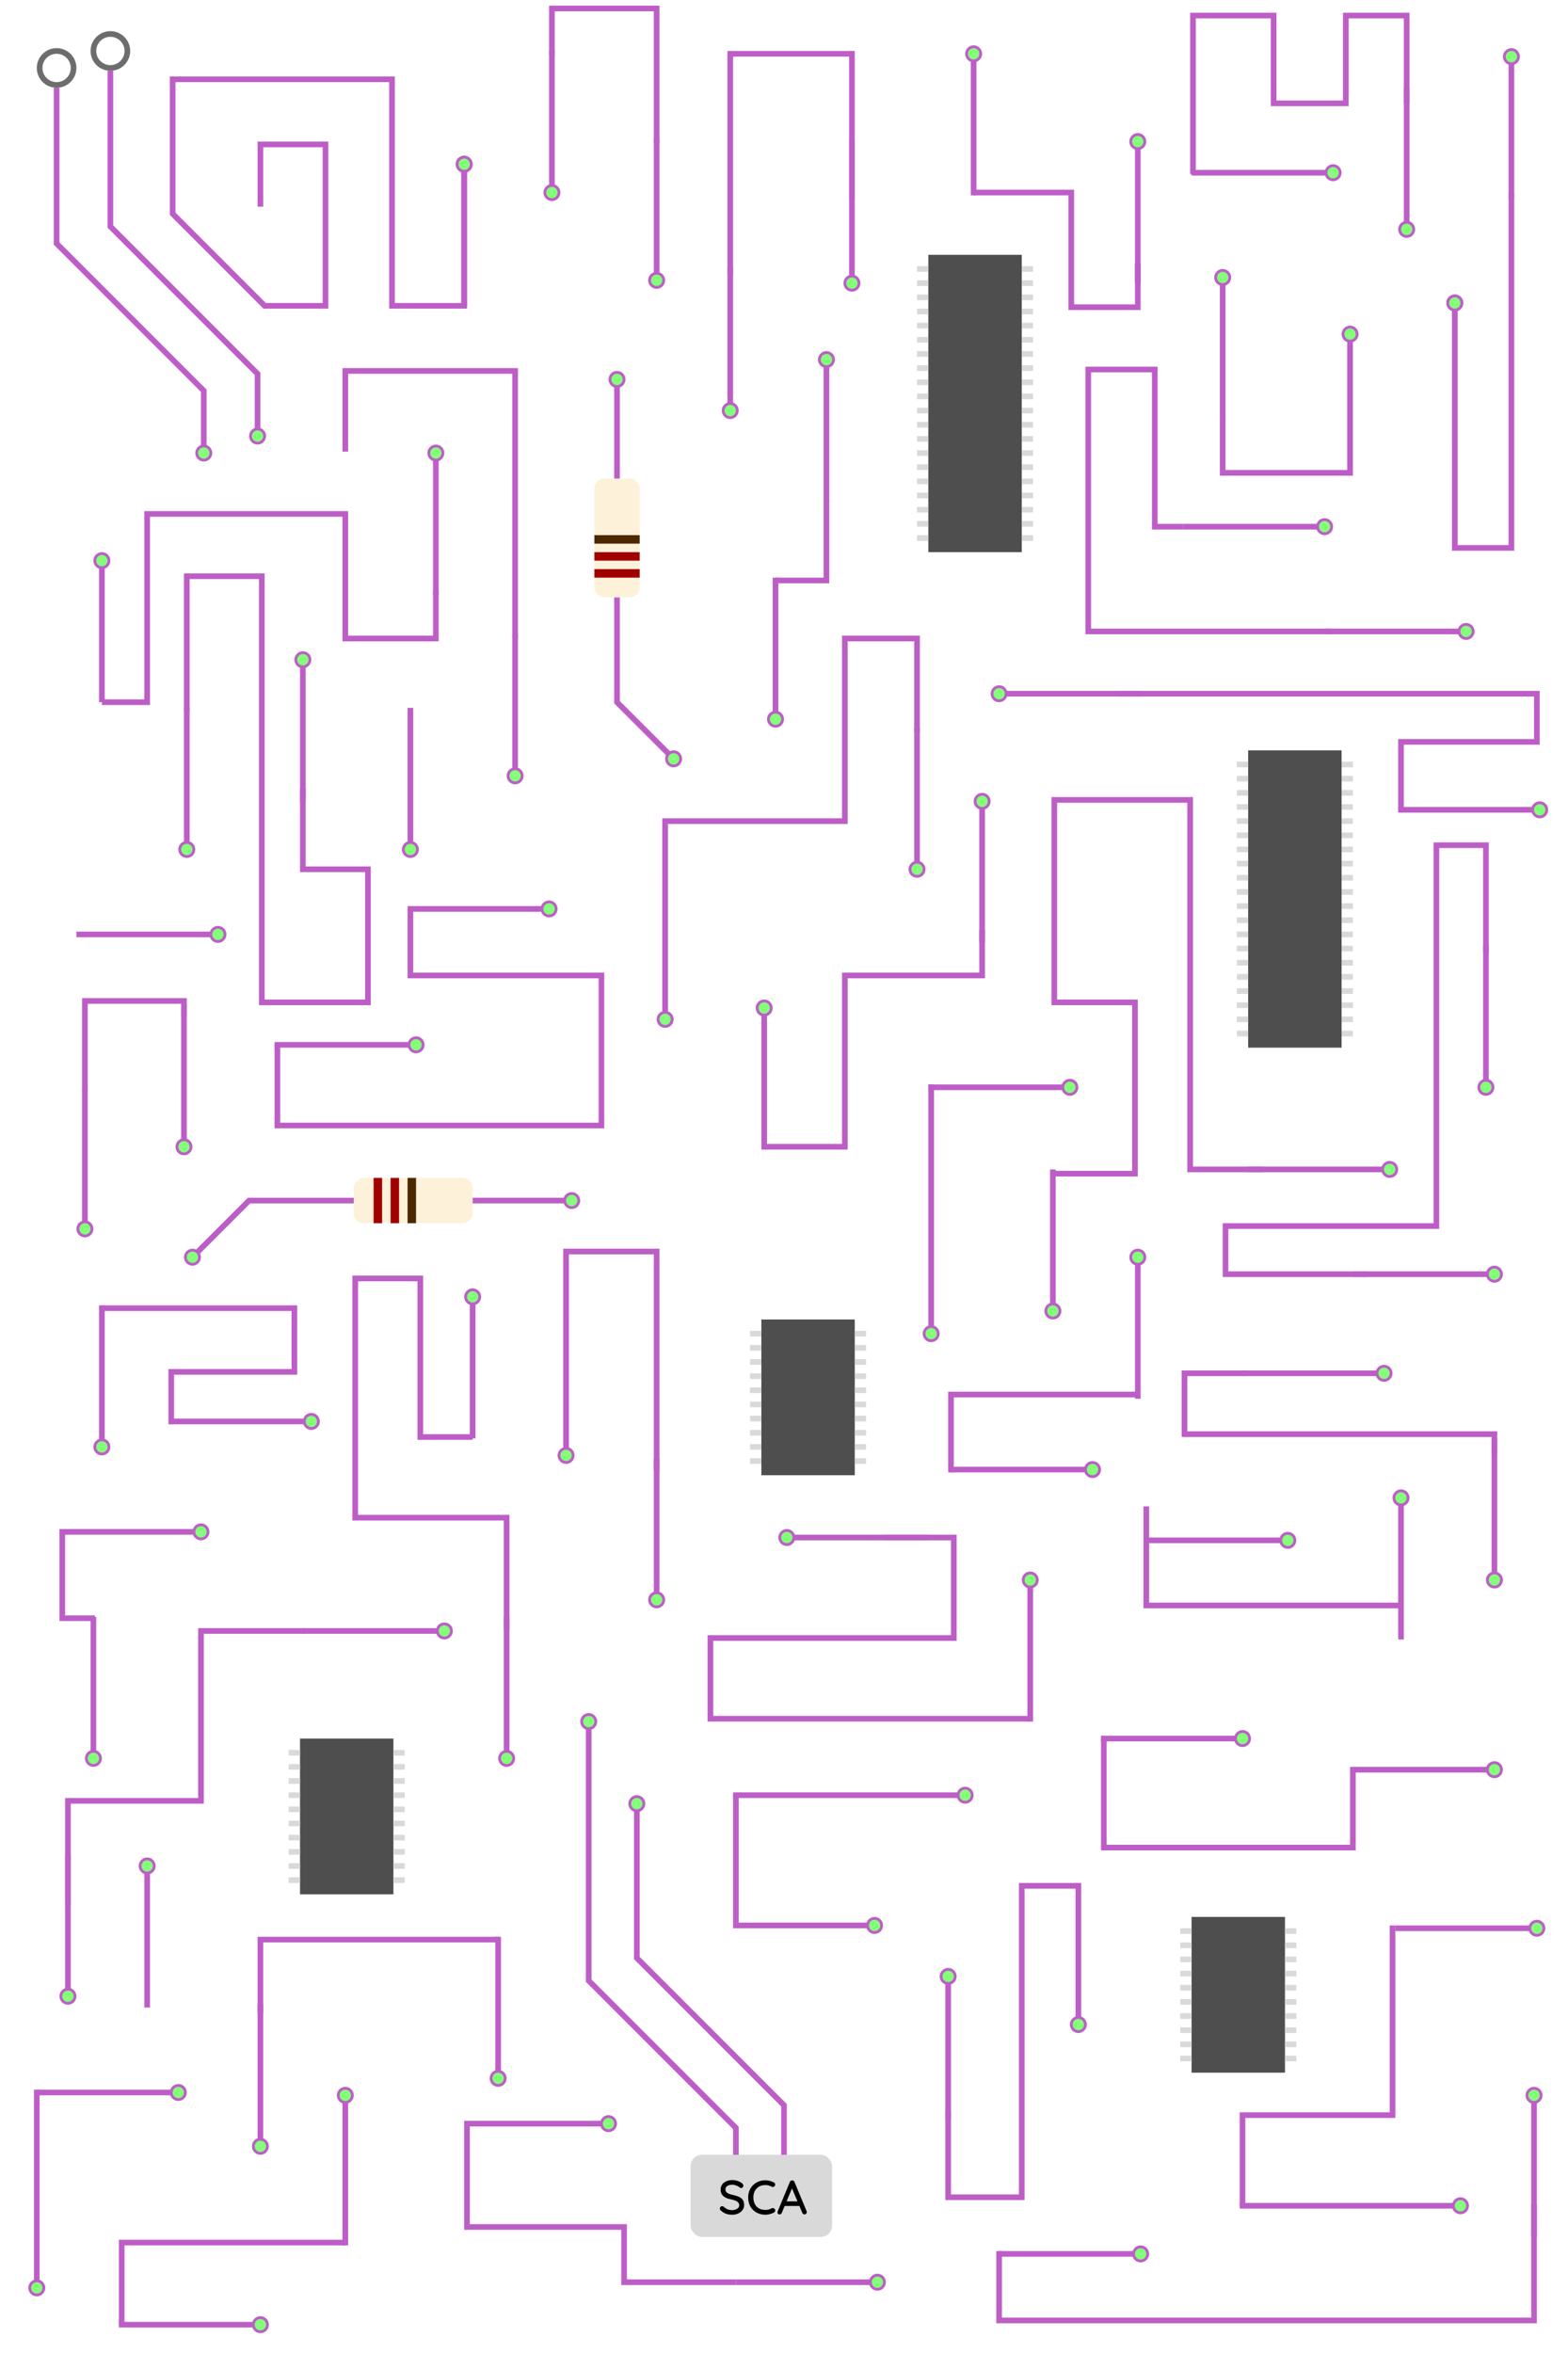 <svg width="554" height="831" viewBox="0 0 554 831" fill="none" xmlns="http://www.w3.org/2000/svg">
<path d="M208 608V699.5L260 751.5V772" stroke="#BD5EC7" stroke-width="2"/>
<path d="M225 636.5V691.5L277 743.5V764" stroke="#BD5EC7" stroke-width="2"/>
<circle cx="208" cy="608" r="2.5" fill="#84FF7A" stroke="#BD5EC7"/>
<circle cx="225" cy="637" r="2.5" fill="#84FF7A" stroke="#BD5EC7"/>
<rect x="244" y="761" width="50" height="29" rx="4" fill="#D9D9D9"/>
<path d="M258.702 782.17C257.886 782.17 257.161 782.057 256.526 781.83C255.892 781.603 255.285 781.229 254.707 780.708C254.583 780.617 254.486 780.51 254.418 780.385C254.362 780.249 254.333 780.113 254.333 779.977C254.333 779.762 254.413 779.569 254.571 779.399C254.73 779.229 254.928 779.144 255.166 779.144C255.348 779.144 255.518 779.206 255.676 779.331C256.107 779.728 256.555 780.028 257.019 780.232C257.495 780.436 258.051 780.538 258.685 780.538C259.139 780.538 259.552 780.464 259.926 780.317C260.312 780.17 260.618 779.971 260.844 779.722C261.071 779.473 261.184 779.184 261.184 778.855C261.184 778.447 261.065 778.113 260.827 777.852C260.601 777.58 260.266 777.359 259.824 777.189C259.394 777.008 258.872 776.855 258.26 776.73C257.694 776.628 257.184 776.486 256.73 776.305C256.288 776.124 255.909 775.897 255.591 775.625C255.274 775.342 255.03 775.007 254.86 774.622C254.69 774.237 254.605 773.789 254.605 773.279C254.605 772.588 254.787 771.993 255.149 771.494C255.512 770.995 256.005 770.61 256.628 770.338C257.252 770.066 257.954 769.93 258.736 769.93C259.45 769.93 260.119 770.043 260.742 770.27C261.366 770.485 261.87 770.78 262.255 771.154C262.527 771.392 262.663 771.647 262.663 771.919C262.663 772.123 262.578 772.316 262.408 772.497C262.25 772.667 262.063 772.752 261.847 772.752C261.689 772.752 261.553 772.707 261.439 772.616C261.258 772.423 261.014 772.253 260.708 772.106C260.402 771.947 260.074 771.817 259.722 771.715C259.382 771.613 259.054 771.562 258.736 771.562C258.226 771.562 257.79 771.636 257.427 771.783C257.065 771.919 256.787 772.112 256.594 772.361C256.402 772.599 256.305 772.882 256.305 773.211C256.305 773.596 256.413 773.914 256.628 774.163C256.855 774.412 257.167 774.616 257.563 774.775C257.96 774.922 258.413 775.058 258.923 775.183C259.547 775.319 260.102 775.472 260.589 775.642C261.088 775.812 261.507 776.033 261.847 776.305C262.187 776.566 262.448 776.894 262.629 777.291C262.811 777.688 262.901 778.181 262.901 778.77C262.901 779.45 262.709 780.045 262.323 780.555C261.938 781.065 261.428 781.462 260.793 781.745C260.17 782.028 259.473 782.17 258.702 782.17ZM273.441 770.78C273.69 770.905 273.832 771.097 273.866 771.358C273.911 771.619 273.849 771.857 273.679 772.072C273.554 772.242 273.39 772.338 273.186 772.361C272.993 772.384 272.8 772.344 272.608 772.242C272.279 772.072 271.933 771.936 271.571 771.834C271.208 771.732 270.823 771.681 270.415 771.681C269.769 771.681 269.185 771.789 268.664 772.004C268.154 772.208 267.712 772.508 267.338 772.905C266.964 773.29 266.675 773.749 266.471 774.282C266.278 774.815 266.182 775.404 266.182 776.05C266.182 776.764 266.289 777.399 266.505 777.954C266.72 778.498 267.015 778.963 267.389 779.348C267.774 779.722 268.222 780.005 268.732 780.198C269.253 780.379 269.814 780.47 270.415 780.47C270.8 780.47 271.174 780.425 271.537 780.334C271.911 780.243 272.262 780.107 272.591 779.926C272.795 779.824 272.993 779.79 273.186 779.824C273.39 779.847 273.554 779.943 273.679 780.113C273.871 780.351 273.939 780.595 273.883 780.844C273.837 781.082 273.696 781.263 273.458 781.388C273.174 781.547 272.863 781.683 272.523 781.796C272.183 781.909 271.837 782 271.486 782.068C271.134 782.136 270.777 782.17 270.415 782.17C269.599 782.17 268.828 782.034 268.103 781.762C267.377 781.49 266.731 781.093 266.165 780.572C265.598 780.051 265.15 779.41 264.822 778.651C264.504 777.892 264.346 777.025 264.346 776.05C264.346 775.177 264.493 774.373 264.788 773.636C265.094 772.888 265.519 772.248 266.063 771.715C266.618 771.171 267.264 770.752 268.001 770.457C268.737 770.151 269.542 769.998 270.415 769.998C270.959 769.998 271.486 770.066 271.996 770.202C272.517 770.338 272.999 770.531 273.441 770.78ZM280.049 772.31L276.224 781.49C276.156 781.671 276.054 781.813 275.918 781.915C275.782 782.017 275.629 782.068 275.459 782.068C275.21 782.068 275.023 782 274.898 781.864C274.774 781.717 274.706 781.535 274.694 781.32C274.694 781.241 274.711 781.15 274.745 781.048L279.063 770.61C279.143 770.417 279.256 770.27 279.403 770.168C279.562 770.066 279.732 770.021 279.913 770.032C280.083 770.032 280.242 770.083 280.389 770.185C280.537 770.287 280.644 770.429 280.712 770.61L284.979 780.895C285.025 781.008 285.047 781.122 285.047 781.235C285.047 781.484 284.962 781.688 284.792 781.847C284.634 781.994 284.452 782.068 284.248 782.068C284.078 782.068 283.92 782.017 283.772 781.915C283.636 781.802 283.534 781.66 283.466 781.49L279.607 772.361L280.049 772.31ZM276.904 779.076L277.669 777.444H282.48L282.769 779.076H276.904Z" fill="black"/>
<path d="M20 31V86L72 138V158.5" stroke="#BD5EC7" stroke-width="2"/>
<circle cx="20" cy="24" r="6" stroke="#6D6D6D" stroke-width="2"/>
<circle cx="72" cy="160" r="2.5" fill="#84FF7A" stroke="#BD5EC7"/>
<path d="M39 25V80L91 132V152.5" stroke="#BD5EC7" stroke-width="2"/>
<circle cx="39" cy="18" r="6" stroke="#6D6D6D" stroke-width="2"/>
<circle cx="91" cy="154" r="2.5" fill="#84FF7A" stroke="#BD5EC7"/>
<path d="M218 184V134" stroke="#BD5EC7" stroke-width="2"/>
<circle cx="3" cy="3" r="2.5" transform="matrix(1 0 0 -1 215 137)" fill="#84FF7A" stroke="#BD5EC7"/>
<path d="M218 209V248L238.5 268.5" stroke="#BD5EC7" stroke-width="2"/>
<circle cx="238" cy="268" r="2.5" fill="#84FF7A" stroke="#BD5EC7"/>
<rect x="210" y="169" width="16" height="42" rx="3.5" fill="#FDF1DA"/>
<rect x="210" y="201" width="16" height="3" fill="#A10000"/>
<path d="M210 198H226V195H210V198Z" fill="#A10000"/>
<rect x="210" y="189" width="16" height="3" fill="#4B2800"/>
<path d="M107 283V233" stroke="#BD5EC7" stroke-width="2"/>
<circle cx="3" cy="3" r="2.5" transform="matrix(1 0 0 -1 104 236)" fill="#84FF7A" stroke="#BD5EC7"/>
<path d="M66 250L66 300" stroke="#BD5EC7" stroke-width="2"/>
<circle cx="3" cy="3" r="2.5" transform="matrix(-1 -8.74228e-08 -8.74228e-08 1 69 297)" fill="#84FF7A" stroke="#BD5EC7"/>
<path d="M182 224L182 274" stroke="#BD5EC7" stroke-width="2"/>
<circle cx="3" cy="3" r="2.5" transform="matrix(-1 -8.74228e-08 -8.74228e-08 1 185 271)" fill="#84FF7A" stroke="#BD5EC7"/>
<path d="M258 95L258 145" stroke="#BD5EC7" stroke-width="2"/>
<circle cx="3" cy="3" r="2.5" transform="matrix(-1 -8.74228e-08 -8.74228e-08 1 261 142)" fill="#84FF7A" stroke="#BD5EC7"/>
<path d="M274 204L274 254" stroke="#BD5EC7" stroke-width="2"/>
<circle cx="3" cy="3" r="2.5" transform="matrix(-1 -8.74228e-08 -8.74228e-08 1 277 251)" fill="#84FF7A" stroke="#BD5EC7"/>
<path d="M324 257L324 307" stroke="#BD5EC7" stroke-width="2"/>
<circle cx="3" cy="3" r="2.5" transform="matrix(-1 -8.74228e-08 -8.74228e-08 1 327 304)" fill="#84FF7A" stroke="#BD5EC7"/>
<path d="M235 310L235 360" stroke="#BD5EC7" stroke-width="2"/>
<circle cx="3" cy="3" r="2.5" transform="matrix(-1 -8.74228e-08 -8.74228e-08 1 238 357)" fill="#84FF7A" stroke="#BD5EC7"/>
<path d="M145 250L145 300" stroke="#BD5EC7" stroke-width="2"/>
<circle cx="3" cy="3" r="2.5" transform="matrix(-1 -8.74228e-08 -8.74228e-08 1 148 297)" fill="#84FF7A" stroke="#BD5EC7"/>
<path d="M65 355L65 405" stroke="#BD5EC7" stroke-width="2"/>
<circle cx="3" cy="3" r="2.5" transform="matrix(-1 -8.74228e-08 -8.74228e-08 1 68 402)" fill="#84FF7A" stroke="#BD5EC7"/>
<path d="M30 384L30 434" stroke="#BD5EC7" stroke-width="2"/>
<circle cx="3" cy="3" r="2.5" transform="matrix(-1 -8.74228e-08 -8.74228e-08 1 33 431)" fill="#84FF7A" stroke="#BD5EC7"/>
<path d="M36 461L36 511" stroke="#BD5EC7" stroke-width="2"/>
<circle cx="3" cy="3" r="2.5" transform="matrix(-1 -8.74228e-08 -8.74228e-08 1 39 508)" fill="#84FF7A" stroke="#BD5EC7"/>
<path d="M33 571L33 621" stroke="#BD5EC7" stroke-width="2"/>
<circle cx="3" cy="3" r="2.5" transform="matrix(-1 -8.74228e-08 -8.74228e-08 1 36 618)" fill="#84FF7A" stroke="#BD5EC7"/>
<path d="M24 655L24 705" stroke="#BD5EC7" stroke-width="2"/>
<circle cx="3" cy="3" r="2.5" transform="matrix(-1 -8.74228e-08 -8.74228e-08 1 27 702)" fill="#84FF7A" stroke="#BD5EC7"/>
<path d="M13 738L13 808" stroke="#BD5EC7" stroke-width="2"/>
<circle cx="3" cy="3" r="2.5" transform="matrix(-1 -8.74228e-08 -8.74228e-08 1 16 805)" fill="#84FF7A" stroke="#BD5EC7"/>
<path d="M92 708L92 758" stroke="#BD5EC7" stroke-width="2"/>
<circle cx="3" cy="3" r="2.5" transform="matrix(-1 -8.74228e-08 -8.74228e-08 1 95 755)" fill="#84FF7A" stroke="#BD5EC7"/>
<path d="M176 684L176 734" stroke="#BD5EC7" stroke-width="2"/>
<circle cx="3" cy="3" r="2.5" transform="matrix(-1 -8.74228e-08 -8.74228e-08 1 179 731)" fill="#84FF7A" stroke="#BD5EC7"/>
<path d="M179 571L179 621" stroke="#BD5EC7" stroke-width="2"/>
<circle cx="3" cy="3" r="2.5" transform="matrix(-1 -8.74228e-08 -8.74228e-08 1 182 618)" fill="#84FF7A" stroke="#BD5EC7"/>
<path d="M200 464L200 514" stroke="#BD5EC7" stroke-width="2"/>
<circle cx="3" cy="3" r="2.5" transform="matrix(-1 -8.74228e-08 -8.74228e-08 1 203 511)" fill="#84FF7A" stroke="#BD5EC7"/>
<path d="M232 515L232 565" stroke="#BD5EC7" stroke-width="2"/>
<circle cx="3" cy="3" r="2.5" transform="matrix(-1 -8.74228e-08 -8.74228e-08 1 235 562)" fill="#84FF7A" stroke="#BD5EC7"/>
<path d="M329 383L329 471" stroke="#BD5EC7" stroke-width="2"/>
<circle cx="3" cy="3" r="2.5" transform="matrix(-1 -8.74228e-08 -8.74228e-08 1 332 468)" fill="#84FF7A" stroke="#BD5EC7"/>
<path d="M372 413L372 463" stroke="#BD5EC7" stroke-width="2"/>
<circle cx="3" cy="3" r="2.5" transform="matrix(-1 -8.74228e-08 -8.74228e-08 1 375 460)" fill="#84FF7A" stroke="#BD5EC7"/>
<path d="M528 508L528 558" stroke="#BD5EC7" stroke-width="2"/>
<circle cx="3" cy="3" r="2.5" transform="matrix(-1 -8.74228e-08 -8.74228e-08 1 531 555)" fill="#84FF7A" stroke="#BD5EC7"/>
<path d="M381 665L381 715" stroke="#BD5EC7" stroke-width="2"/>
<circle cx="3" cy="3" r="2.5" transform="matrix(-1 -8.74228e-08 -8.74228e-08 1 384 712)" fill="#84FF7A" stroke="#BD5EC7"/>
<path d="M525 334L525 384" stroke="#BD5EC7" stroke-width="2"/>
<circle cx="3" cy="3" r="2.5" transform="matrix(-1 -8.74228e-08 -8.74228e-08 1 528 381)" fill="#84FF7A" stroke="#BD5EC7"/>
<path d="M195 18L195 68" stroke="#BD5EC7" stroke-width="2"/>
<circle cx="3" cy="3" r="2.5" transform="matrix(-1 -8.74228e-08 -8.74228e-08 1 198 65)" fill="#84FF7A" stroke="#BD5EC7"/>
<path d="M232 49L232 99" stroke="#BD5EC7" stroke-width="2"/>
<circle cx="3" cy="3" r="2.5" transform="matrix(-1 -8.74228e-08 -8.74228e-08 1 235 96)" fill="#84FF7A" stroke="#BD5EC7"/>
<path d="M154 210V160" stroke="#BD5EC7" stroke-width="2"/>
<circle cx="3" cy="3" r="2.5" transform="matrix(1 0 0 -1 151 163)" fill="#84FF7A" stroke="#BD5EC7"/>
<path d="M36 248V198" stroke="#BD5EC7" stroke-width="2"/>
<circle cx="3" cy="3" r="2.5" transform="matrix(1 0 0 -1 33 201)" fill="#84FF7A" stroke="#BD5EC7"/>
<path d="M164 108V58" stroke="#BD5EC7" stroke-width="2"/>
<circle cx="3" cy="3" r="2.5" transform="matrix(1 0 0 -1 161 61)" fill="#84FF7A" stroke="#BD5EC7"/>
<path d="M164 108V58" stroke="#BD5EC7" stroke-width="2"/>
<path d="M165 108H138.5V28H61V75.5L93.5 108H115V51H92V73" stroke="#BD5EC7" stroke-width="2"/>
<circle cx="3" cy="3" r="2.5" transform="matrix(1 0 0 -1 161 61)" fill="#84FF7A" stroke="#BD5EC7"/>
<path d="M301 50L301 100" stroke="#BD5EC7" stroke-width="2"/>
<circle cx="3" cy="3" r="2.5" transform="matrix(-1 -8.74228e-08 -8.74228e-08 1 304 97)" fill="#84FF7A" stroke="#BD5EC7"/>
<path d="M344 69V19" stroke="#BD5EC7" stroke-width="2"/>
<circle cx="3" cy="3" r="2.5" transform="matrix(1 0 0 -1 341 22)" fill="#84FF7A" stroke="#BD5EC7"/>
<path d="M402 100V50" stroke="#BD5EC7" stroke-width="2"/>
<circle cx="3" cy="3" r="2.5" transform="matrix(1 0 0 -1 399 53)" fill="#84FF7A" stroke="#BD5EC7"/>
<path d="M497 31L497 81" stroke="#BD5EC7" stroke-width="2"/>
<circle cx="3" cy="3" r="2.5" transform="matrix(-1 -8.74228e-08 -8.74228e-08 1 500 78)" fill="#84FF7A" stroke="#BD5EC7"/>
<path d="M534 70V20" stroke="#BD5EC7" stroke-width="2"/>
<circle cx="3" cy="3" r="2.5" transform="matrix(1 0 0 -1 531 23)" fill="#84FF7A" stroke="#BD5EC7"/>
<path d="M292 177V127" stroke="#BD5EC7" stroke-width="2"/>
<circle cx="3" cy="3" r="2.5" transform="matrix(1 0 0 -1 289 130)" fill="#84FF7A" stroke="#BD5EC7"/>
<path d="M347 333V283" stroke="#BD5EC7" stroke-width="2"/>
<circle cx="3" cy="3" r="2.5" transform="matrix(1 0 0 -1 344 286)" fill="#84FF7A" stroke="#BD5EC7"/>
<path d="M421 61L471 61" stroke="#BD5EC7" stroke-width="2"/>
<circle cx="3" cy="3" r="2.5" transform="matrix(-4.37114e-08 1 1 4.37114e-08 468 58)" fill="#84FF7A" stroke="#BD5EC7"/>
<path d="M418 186L468 186" stroke="#BD5EC7" stroke-width="2"/>
<circle cx="3" cy="3" r="2.5" transform="matrix(-4.37114e-08 1 1 4.37114e-08 465 183)" fill="#84FF7A" stroke="#BD5EC7"/>
<path d="M27 330L77 330" stroke="#BD5EC7" stroke-width="2"/>
<circle cx="3" cy="3" r="2.5" transform="matrix(-4.37114e-08 1 1 4.37114e-08 74 327)" fill="#84FF7A" stroke="#BD5EC7"/>
<path d="M144 321L194 321" stroke="#BD5EC7" stroke-width="2"/>
<circle cx="3" cy="3" r="2.5" transform="matrix(-4.37114e-08 1 1 4.37114e-08 191 318)" fill="#84FF7A" stroke="#BD5EC7"/>
<path d="M97 369L147 369" stroke="#BD5EC7" stroke-width="2"/>
<circle cx="3" cy="3" r="2.5" transform="matrix(-4.37114e-08 1 1 4.37114e-08 144 366)" fill="#84FF7A" stroke="#BD5EC7"/>
<path d="M328 384L378 384" stroke="#BD5EC7" stroke-width="2"/>
<circle cx="3" cy="3" r="2.5" transform="matrix(-4.37114e-08 1 1 4.37114e-08 375 381)" fill="#84FF7A" stroke="#BD5EC7"/>
<path d="M441 413L491 413" stroke="#BD5EC7" stroke-width="2"/>
<circle cx="3" cy="3" r="2.5" transform="matrix(-4.37114e-08 1 1 4.37114e-08 488 410)" fill="#84FF7A" stroke="#BD5EC7"/>
<path d="M478 450L528 450" stroke="#BD5EC7" stroke-width="2"/>
<circle cx="3" cy="3" r="2.5" transform="matrix(-4.37114e-08 1 1 4.37114e-08 525 447)" fill="#84FF7A" stroke="#BD5EC7"/>
<path d="M439 485L489 485" stroke="#BD5EC7" stroke-width="2"/>
<circle cx="3" cy="3" r="2.5" transform="matrix(-4.37114e-08 1 1 4.37114e-08 486 482)" fill="#84FF7A" stroke="#BD5EC7"/>
<path d="M389 614L439 614" stroke="#BD5EC7" stroke-width="2"/>
<circle cx="3" cy="3" r="2.5" transform="matrix(-4.37114e-08 1 1 4.37114e-08 436 611)" fill="#84FF7A" stroke="#BD5EC7"/>
<path d="M478 625L528 625" stroke="#BD5EC7" stroke-width="2"/>
<circle cx="3" cy="3" r="2.5" transform="matrix(-4.37114e-08 1 1 4.37114e-08 525 622)" fill="#84FF7A" stroke="#BD5EC7"/>
<path d="M259 634L341 634" stroke="#BD5EC7" stroke-width="2"/>
<circle cx="3" cy="3" r="2.5" transform="matrix(-4.37114e-08 1 1 4.37114e-08 338 631)" fill="#84FF7A" stroke="#BD5EC7"/>
<path d="M259 680L309 680" stroke="#BD5EC7" stroke-width="2"/>
<circle cx="3" cy="3" r="2.5" transform="matrix(-4.37114e-08 1 1 4.37114e-08 306 677)" fill="#84FF7A" stroke="#BD5EC7"/>
<path d="M107 576L157 576" stroke="#BD5EC7" stroke-width="2"/>
<circle cx="3" cy="3" r="2.5" transform="matrix(-4.37114e-08 1 1 4.37114e-08 154 573)" fill="#84FF7A" stroke="#BD5EC7"/>
<path d="M165 750L215 750" stroke="#BD5EC7" stroke-width="2"/>
<circle cx="3" cy="3" r="2.5" transform="matrix(-4.37114e-08 1 1 4.37114e-08 212 747)" fill="#84FF7A" stroke="#BD5EC7"/>
<path d="M42 821L92 821" stroke="#BD5EC7" stroke-width="2"/>
<circle cx="3" cy="3" r="2.5" transform="matrix(-4.37114e-08 1 1 4.37114e-08 89 818)" fill="#84FF7A" stroke="#BD5EC7"/>
<path d="M13 739L63 739" stroke="#BD5EC7" stroke-width="2"/>
<circle cx="3" cy="3" r="2.5" transform="matrix(-4.37114e-08 1 1 4.37114e-08 60 736)" fill="#84FF7A" stroke="#BD5EC7"/>
<path d="M60 502L110 502" stroke="#BD5EC7" stroke-width="2"/>
<circle cx="3" cy="3" r="2.5" transform="matrix(-4.37114e-08 1 1 4.37114e-08 107 499)" fill="#84FF7A" stroke="#BD5EC7"/>
<path d="M21 541L71 541" stroke="#BD5EC7" stroke-width="2"/>
<circle cx="3" cy="3" r="2.5" transform="matrix(-4.37114e-08 1 1 4.37114e-08 68 538)" fill="#84FF7A" stroke="#BD5EC7"/>
<path d="M328 543L278 543" stroke="#BD5EC7" stroke-width="2"/>
<circle cx="3" cy="3" r="2.5" transform="matrix(1.19249e-08 -1 -1 -1.19249e-08 281 546)" fill="#84FF7A" stroke="#BD5EC7"/>
<path d="M353 796L403 796" stroke="#BD5EC7" stroke-width="2"/>
<circle cx="3" cy="3" r="2.5" transform="matrix(-4.37114e-08 1 1 4.37114e-08 400 793)" fill="#84FF7A" stroke="#BD5EC7"/>
<path d="M260 806L310 806" stroke="#BD5EC7" stroke-width="2"/>
<circle cx="3" cy="3" r="2.5" transform="matrix(-4.37114e-08 1 1 4.37114e-08 307 803)" fill="#84FF7A" stroke="#BD5EC7"/>
<path d="M438 779L516 779" stroke="#BD5EC7" stroke-width="2"/>
<circle cx="3" cy="3" r="2.5" transform="matrix(-4.37114e-08 1 1 4.37114e-08 513 776)" fill="#84FF7A" stroke="#BD5EC7"/>
<path d="M493 681L543 681" stroke="#BD5EC7" stroke-width="2"/>
<circle cx="3" cy="3" r="2.5" transform="matrix(-4.37114e-08 1 1 4.37114e-08 540 678)" fill="#84FF7A" stroke="#BD5EC7"/>
<path d="M336 519L386 519" stroke="#BD5EC7" stroke-width="2"/>
<circle cx="3" cy="3" r="2.5" transform="matrix(-4.37114e-08 1 1 4.37114e-08 383 516)" fill="#84FF7A" stroke="#BD5EC7"/>
<path d="M405 544L455 544" stroke="#BD5EC7" stroke-width="2"/>
<circle cx="3" cy="3" r="2.5" transform="matrix(-4.37114e-08 1 1 4.37114e-08 452 541)" fill="#84FF7A" stroke="#BD5EC7"/>
<path d="M494 286L544 286" stroke="#BD5EC7" stroke-width="2"/>
<circle cx="3" cy="3" r="2.5" transform="matrix(-4.37114e-08 1 1 4.37114e-08 541 283)" fill="#84FF7A" stroke="#BD5EC7"/>
<path d="M468 223L518 223" stroke="#BD5EC7" stroke-width="2"/>
<circle cx="3" cy="3" r="2.5" transform="matrix(-4.37114e-08 1 1 4.37114e-08 515 220)" fill="#84FF7A" stroke="#BD5EC7"/>
<path d="M403 245L353 245" stroke="#BD5EC7" stroke-width="2"/>
<circle cx="3" cy="3" r="2.5" transform="matrix(1.19249e-08 -1 -1 -1.19249e-08 356 248)" fill="#84FF7A" stroke="#BD5EC7"/>
<path d="M514 157V107" stroke="#BD5EC7" stroke-width="2"/>
<circle cx="3" cy="3" r="2.5" transform="matrix(1 0 0 -1 511 110)" fill="#84FF7A" stroke="#BD5EC7"/>
<path d="M514 157V107" stroke="#BD5EC7" stroke-width="2"/>
<circle cx="3" cy="3" r="2.5" transform="matrix(1 0 0 -1 511 110)" fill="#84FF7A" stroke="#BD5EC7"/>
<path d="M432 148V98" stroke="#BD5EC7" stroke-width="2"/>
<circle cx="3" cy="3" r="2.5" transform="matrix(1 0 0 -1 429 101)" fill="#84FF7A" stroke="#BD5EC7"/>
<path d="M477 168V118" stroke="#BD5EC7" stroke-width="2"/>
<circle cx="3" cy="3" r="2.5" transform="matrix(1 0 0 -1 474 121)" fill="#84FF7A" stroke="#BD5EC7"/>
<path d="M270 406V356" stroke="#BD5EC7" stroke-width="2"/>
<circle cx="3" cy="3" r="2.5" transform="matrix(1 0 0 -1 267 359)" fill="#84FF7A" stroke="#BD5EC7"/>
<path d="M402 494V444" stroke="#BD5EC7" stroke-width="2"/>
<circle cx="3" cy="3" r="2.5" transform="matrix(1 0 0 -1 399 447)" fill="#84FF7A" stroke="#BD5EC7"/>
<path d="M495 579V529" stroke="#BD5EC7" stroke-width="2"/>
<circle cx="3" cy="3" r="2.5" transform="matrix(1 0 0 -1 492 532)" fill="#84FF7A" stroke="#BD5EC7"/>
<path d="M364 608V558" stroke="#BD5EC7" stroke-width="2"/>
<circle cx="3" cy="3" r="2.5" transform="matrix(1 0 0 -1 361 561)" fill="#84FF7A" stroke="#BD5EC7"/>
<path d="M167 508V458" stroke="#BD5EC7" stroke-width="2"/>
<circle cx="3" cy="3" r="2.5" transform="matrix(1 0 0 -1 164 461)" fill="#84FF7A" stroke="#BD5EC7"/>
<path d="M52 709V659" stroke="#BD5EC7" stroke-width="2"/>
<circle cx="3" cy="3" r="2.5" transform="matrix(1 0 0 -1 49 662)" fill="#84FF7A" stroke="#BD5EC7"/>
<path d="M122 793V740" stroke="#BD5EC7" stroke-width="2"/>
<circle cx="3" cy="3" r="2.5" transform="matrix(1 0 0 -1 119 743)" fill="#84FF7A" stroke="#BD5EC7"/>
<path d="M335 748V698" stroke="#BD5EC7" stroke-width="2"/>
<circle cx="3" cy="3" r="2.5" transform="matrix(1 0 0 -1 332 701)" fill="#84FF7A" stroke="#BD5EC7"/>
<path d="M542 790V740" stroke="#BD5EC7" stroke-width="2"/>
<circle cx="3" cy="3" r="2.5" transform="matrix(1 0 0 -1 539 743)" fill="#84FF7A" stroke="#BD5EC7"/>
<path d="M152 424L202 424" stroke="#BD5EC7" stroke-width="2"/>
<circle cx="3" cy="3" r="2.5" transform="matrix(-4.37114e-08 1 1 4.37114e-08 199 421)" fill="#84FF7A" stroke="#BD5EC7"/>
<path d="M127 424L88 424L67.5 444.5" stroke="#BD5EC7" stroke-width="2"/>
<circle cx="68" cy="444" r="2.5" transform="rotate(90 68 444)" fill="#84FF7A" stroke="#BD5EC7"/>
<rect x="167" y="416" width="16" height="42" rx="3.5" transform="rotate(90 167 416)" fill="#FDF1DA"/>
<rect x="135" y="416" width="16" height="3" transform="rotate(90 135 416)" fill="#A10000"/>
<path d="M138 416L138 432L141 432L141 416L138 416Z" fill="#A10000"/>
<rect x="147" y="416" width="16" height="3" transform="rotate(90 147 416)" fill="#4B2800"/>
<rect x="106" y="614" width="33" height="55" fill="#4E4E4E"/>
<rect x="139" y="618" width="4" height="2" fill="#D9D9D9"/>
<rect x="139" y="628" width="4" height="2" fill="#D9D9D9"/>
<rect x="139" y="623" width="4" height="2" fill="#D9D9D9"/>
<rect x="139" y="638" width="4" height="2" fill="#D9D9D9"/>
<rect x="139" y="633" width="4" height="2" fill="#D9D9D9"/>
<rect x="139" y="643" width="4" height="2" fill="#D9D9D9"/>
<rect x="139" y="653" width="4" height="2" fill="#D9D9D9"/>
<rect x="139" y="648" width="4" height="2" fill="#D9D9D9"/>
<rect x="139" y="663" width="4" height="2" fill="#D9D9D9"/>
<rect x="139" y="658" width="4" height="2" fill="#D9D9D9"/>
<rect x="102" y="618" width="4" height="2" fill="#D9D9D9"/>
<rect x="102" y="628" width="4" height="2" fill="#D9D9D9"/>
<rect x="102" y="623" width="4" height="2" fill="#D9D9D9"/>
<rect x="102" y="638" width="4" height="2" fill="#D9D9D9"/>
<rect x="102" y="633" width="4" height="2" fill="#D9D9D9"/>
<rect x="102" y="643" width="4" height="2" fill="#D9D9D9"/>
<rect x="102" y="653" width="4" height="2" fill="#D9D9D9"/>
<rect x="102" y="648" width="4" height="2" fill="#D9D9D9"/>
<rect x="102" y="663" width="4" height="2" fill="#D9D9D9"/>
<rect x="102" y="658" width="4" height="2" fill="#D9D9D9"/>
<rect x="328" y="90" width="33" height="105" fill="#4E4E4E"/>
<path d="M365 94H361V96H365V94Z" fill="#D9D9D9"/>
<path d="M365 104H361V106H365V104Z" fill="#D9D9D9"/>
<path d="M361 99H365V101H361V99Z" fill="#D9D9D9"/>
<path d="M365 114H361V116H365V114Z" fill="#D9D9D9"/>
<path d="M361 109H365V111H361V109Z" fill="#D9D9D9"/>
<path d="M365 119H361V121H365V119Z" fill="#D9D9D9"/>
<path d="M361 129H365V131H361V129Z" fill="#D9D9D9"/>
<path d="M365 124H361V126H365V124Z" fill="#D9D9D9"/>
<path d="M361 139H365V141H361V139Z" fill="#D9D9D9"/>
<path d="M365 134H361V136H365V134Z" fill="#D9D9D9"/>
<path d="M361 144H365V146H361V144Z" fill="#D9D9D9"/>
<path d="M365 154H361V156H365V154Z" fill="#D9D9D9"/>
<path d="M361 149H365V151H361V149Z" fill="#D9D9D9"/>
<path d="M365 164H361V166H365V164Z" fill="#D9D9D9"/>
<path d="M361 159H365V161H361V159Z" fill="#D9D9D9"/>
<path d="M365 169H361V171H365V169Z" fill="#D9D9D9"/>
<path d="M361 179H365V181H361V179Z" fill="#D9D9D9"/>
<path d="M365 174H361V176H365V174Z" fill="#D9D9D9"/>
<path d="M361 189H365V191H361V189Z" fill="#D9D9D9"/>
<path d="M365 184H361V186H365V184Z" fill="#D9D9D9"/>
<path d="M324 94H328V96H324V94Z" fill="#D9D9D9"/>
<path d="M324 104H328V106H324V104Z" fill="#D9D9D9"/>
<path d="M324 99H328V101H324V99Z" fill="#D9D9D9"/>
<path d="M324 114H328V116H324V114Z" fill="#D9D9D9"/>
<path d="M324 109H328V111H324V109Z" fill="#D9D9D9"/>
<path d="M324 119H328V121H324V119Z" fill="#D9D9D9"/>
<path d="M324 129H328V131H324V129Z" fill="#D9D9D9"/>
<path d="M324 124H328V126H324V124Z" fill="#D9D9D9"/>
<path d="M324 139H328V141H324V139Z" fill="#D9D9D9"/>
<path d="M324 134H328V136H324V134Z" fill="#D9D9D9"/>
<path d="M324 144H328V146H324V144Z" fill="#D9D9D9"/>
<path d="M324 154H328V156H324V154Z" fill="#D9D9D9"/>
<path d="M324 149H328V151H324V149Z" fill="#D9D9D9"/>
<path d="M324 164H328V166H324V164Z" fill="#D9D9D9"/>
<path d="M324 159H328V161H324V159Z" fill="#D9D9D9"/>
<path d="M324 169H328V171H324V169Z" fill="#D9D9D9"/>
<path d="M324 179H328V181H324V179Z" fill="#D9D9D9"/>
<path d="M324 174H328V176H324V174Z" fill="#D9D9D9"/>
<path d="M324 189H328V191H324V189Z" fill="#D9D9D9"/>
<path d="M324 184H328V186H324V184Z" fill="#D9D9D9"/>
<rect x="441" y="265" width="33" height="105" fill="#4E4E4E"/>
<path d="M478 269H474V271H478V269Z" fill="#D9D9D9"/>
<path d="M478 279H474V281H478V279Z" fill="#D9D9D9"/>
<path d="M474 274H478V276H474V274Z" fill="#D9D9D9"/>
<path d="M478 289H474V291H478V289Z" fill="#D9D9D9"/>
<path d="M474 284H478V286H474V284Z" fill="#D9D9D9"/>
<path d="M478 294H474V296H478V294Z" fill="#D9D9D9"/>
<path d="M474 304H478V306H474V304Z" fill="#D9D9D9"/>
<path d="M478 299H474V301H478V299Z" fill="#D9D9D9"/>
<path d="M474 314H478V316H474V314Z" fill="#D9D9D9"/>
<path d="M478 309H474V311H478V309Z" fill="#D9D9D9"/>
<path d="M474 319H478V321H474V319Z" fill="#D9D9D9"/>
<path d="M478 329H474V331H478V329Z" fill="#D9D9D9"/>
<path d="M474 324H478V326H474V324Z" fill="#D9D9D9"/>
<path d="M478 339H474V341H478V339Z" fill="#D9D9D9"/>
<path d="M474 334H478V336H474V334Z" fill="#D9D9D9"/>
<path d="M478 344H474V346H478V344Z" fill="#D9D9D9"/>
<path d="M474 354H478V356H474V354Z" fill="#D9D9D9"/>
<path d="M478 349H474V351H478V349Z" fill="#D9D9D9"/>
<path d="M474 364H478V366H474V364Z" fill="#D9D9D9"/>
<path d="M478 359H474V361H478V359Z" fill="#D9D9D9"/>
<path d="M437 269H441V271H437V269Z" fill="#D9D9D9"/>
<path d="M437 279H441V281H437V279Z" fill="#D9D9D9"/>
<path d="M437 274H441V276H437V274Z" fill="#D9D9D9"/>
<path d="M437 289H441V291H437V289Z" fill="#D9D9D9"/>
<path d="M437 284H441V286H437V284Z" fill="#D9D9D9"/>
<path d="M437 294H441V296H437V294Z" fill="#D9D9D9"/>
<path d="M437 304H441V306H437V304Z" fill="#D9D9D9"/>
<path d="M437 299H441V301H437V299Z" fill="#D9D9D9"/>
<path d="M437 314H441V316H437V314Z" fill="#D9D9D9"/>
<path d="M437 309H441V311H437V309Z" fill="#D9D9D9"/>
<path d="M437 319H441V321H437V319Z" fill="#D9D9D9"/>
<path d="M437 329H441V331H437V329Z" fill="#D9D9D9"/>
<path d="M437 324H441V326H437V324Z" fill="#D9D9D9"/>
<path d="M437 339H441V341H437V339Z" fill="#D9D9D9"/>
<path d="M437 334H441V336H437V334Z" fill="#D9D9D9"/>
<path d="M437 344H441V346H437V344Z" fill="#D9D9D9"/>
<path d="M437 354H441V356H437V354Z" fill="#D9D9D9"/>
<path d="M437 349H441V351H437V349Z" fill="#D9D9D9"/>
<path d="M437 364H441V366H437V364Z" fill="#D9D9D9"/>
<path d="M437 359H441V361H437V359Z" fill="#D9D9D9"/>
<rect x="269" y="466" width="33" height="55" fill="#4E4E4E"/>
<rect x="302" y="470" width="4" height="2" fill="#D9D9D9"/>
<rect x="302" y="480" width="4" height="2" fill="#D9D9D9"/>
<rect x="302" y="475" width="4" height="2" fill="#D9D9D9"/>
<rect x="302" y="490" width="4" height="2" fill="#D9D9D9"/>
<rect x="302" y="485" width="4" height="2" fill="#D9D9D9"/>
<rect x="302" y="495" width="4" height="2" fill="#D9D9D9"/>
<rect x="302" y="505" width="4" height="2" fill="#D9D9D9"/>
<rect x="302" y="500" width="4" height="2" fill="#D9D9D9"/>
<rect x="302" y="515" width="4" height="2" fill="#D9D9D9"/>
<rect x="302" y="510" width="4" height="2" fill="#D9D9D9"/>
<rect x="265" y="470" width="4" height="2" fill="#D9D9D9"/>
<rect x="265" y="480" width="4" height="2" fill="#D9D9D9"/>
<rect x="265" y="475" width="4" height="2" fill="#D9D9D9"/>
<rect x="265" y="490" width="4" height="2" fill="#D9D9D9"/>
<rect x="265" y="485" width="4" height="2" fill="#D9D9D9"/>
<rect x="265" y="495" width="4" height="2" fill="#D9D9D9"/>
<rect x="265" y="505" width="4" height="2" fill="#D9D9D9"/>
<rect x="265" y="500" width="4" height="2" fill="#D9D9D9"/>
<rect x="265" y="515" width="4" height="2" fill="#D9D9D9"/>
<rect x="265" y="510" width="4" height="2" fill="#D9D9D9"/>
<rect x="421" y="677" width="33" height="55" fill="#4E4E4E"/>
<rect x="454" y="681" width="4" height="2" fill="#D9D9D9"/>
<rect x="454" y="691" width="4" height="2" fill="#D9D9D9"/>
<rect x="454" y="686" width="4" height="2" fill="#D9D9D9"/>
<rect x="454" y="701" width="4" height="2" fill="#D9D9D9"/>
<rect x="454" y="696" width="4" height="2" fill="#D9D9D9"/>
<rect x="454" y="706" width="4" height="2" fill="#D9D9D9"/>
<rect x="454" y="716" width="4" height="2" fill="#D9D9D9"/>
<rect x="454" y="711" width="4" height="2" fill="#D9D9D9"/>
<rect x="454" y="726" width="4" height="2" fill="#D9D9D9"/>
<rect x="454" y="721" width="4" height="2" fill="#D9D9D9"/>
<rect x="417" y="681" width="4" height="2" fill="#D9D9D9"/>
<rect x="417" y="691" width="4" height="2" fill="#D9D9D9"/>
<rect x="417" y="686" width="4" height="2" fill="#D9D9D9"/>
<rect x="417" y="701" width="4" height="2" fill="#D9D9D9"/>
<rect x="417" y="696" width="4" height="2" fill="#D9D9D9"/>
<rect x="417" y="706" width="4" height="2" fill="#D9D9D9"/>
<rect x="417" y="716" width="4" height="2" fill="#D9D9D9"/>
<rect x="417" y="711" width="4" height="2" fill="#D9D9D9"/>
<rect x="417" y="726" width="4" height="2" fill="#D9D9D9"/>
<rect x="417" y="721" width="4" height="2" fill="#D9D9D9"/>
<path d="M36 248H52V181.5H122V225.5H154V209M182 225.5V131H122V159.5M66 251V203.5H92.5V354H130V307H107V278.5" stroke="#BD5EC7" stroke-width="2"/>
<path d="M195 19V3H231.5H232V50.5M258 96.5V19H301V70" stroke="#BD5EC7" stroke-width="2"/>
<path d="M274 205H292V176.5M344 68H378.5V108.5H402V93" stroke="#BD5EC7" stroke-width="2"/>
<path d="M421.5 61.5V5.5L450 5.5V36.5H475.5V5.5L497 5.5V36.5M477 167H432V146.5M534 68.5V193.5H514V151M418 186H408V130.5H384.5V223H470.5" stroke="#BD5EC7" stroke-width="2"/>
<path d="M495 286V262H543V245H395.5" stroke="#BD5EC7" stroke-width="2"/>
<path d="M324 258.5V225.5H298.5V290H235V312M145 321V344.5H212.5V397.5H98V369M30 385.5V353.5H65V359M270 405H298.5V344.5H347V328.5M372.5 414.5H401V354H372.5V282.5H420.5V413H446.5M525 336.5V298.5H507.5V433H433V450H483M440 485H418.5V506.5H528V513.5M402 492.5H336V520M200 465V442H232V519.5" stroke="#BD5EC7" stroke-width="2"/>
<path d="M167 507.5H148.5V451.5H125.5V536H179V575.5M36 462H104V484.5H60.5V503M22 541V571.5H33.5" stroke="#BD5EC7" stroke-width="2"/>
<path d="M107.5 576H71V636H24V672.5" stroke="#BD5EC7" stroke-width="2"/>
<path d="M176 685H92V711M43 821V792H122" stroke="#BD5EC7" stroke-width="2"/>
<path d="M165 749V786.5H220.5V806H260M405 532V567H495" stroke="#BD5EC7" stroke-width="2"/>
<path d="M364 607H251L251 578.5H337V543H312M390 614V652.5H478V624M381 666H361V776H335V745.5M353 795V819.5H542V778.5" stroke="#BD5EC7" stroke-width="2"/>
<path d="M439 779V747H492V680" stroke="#BD5EC7" stroke-width="2"/>
<path d="M260 634V679" stroke="#BD5EC7" stroke-width="2"/>
</svg>
